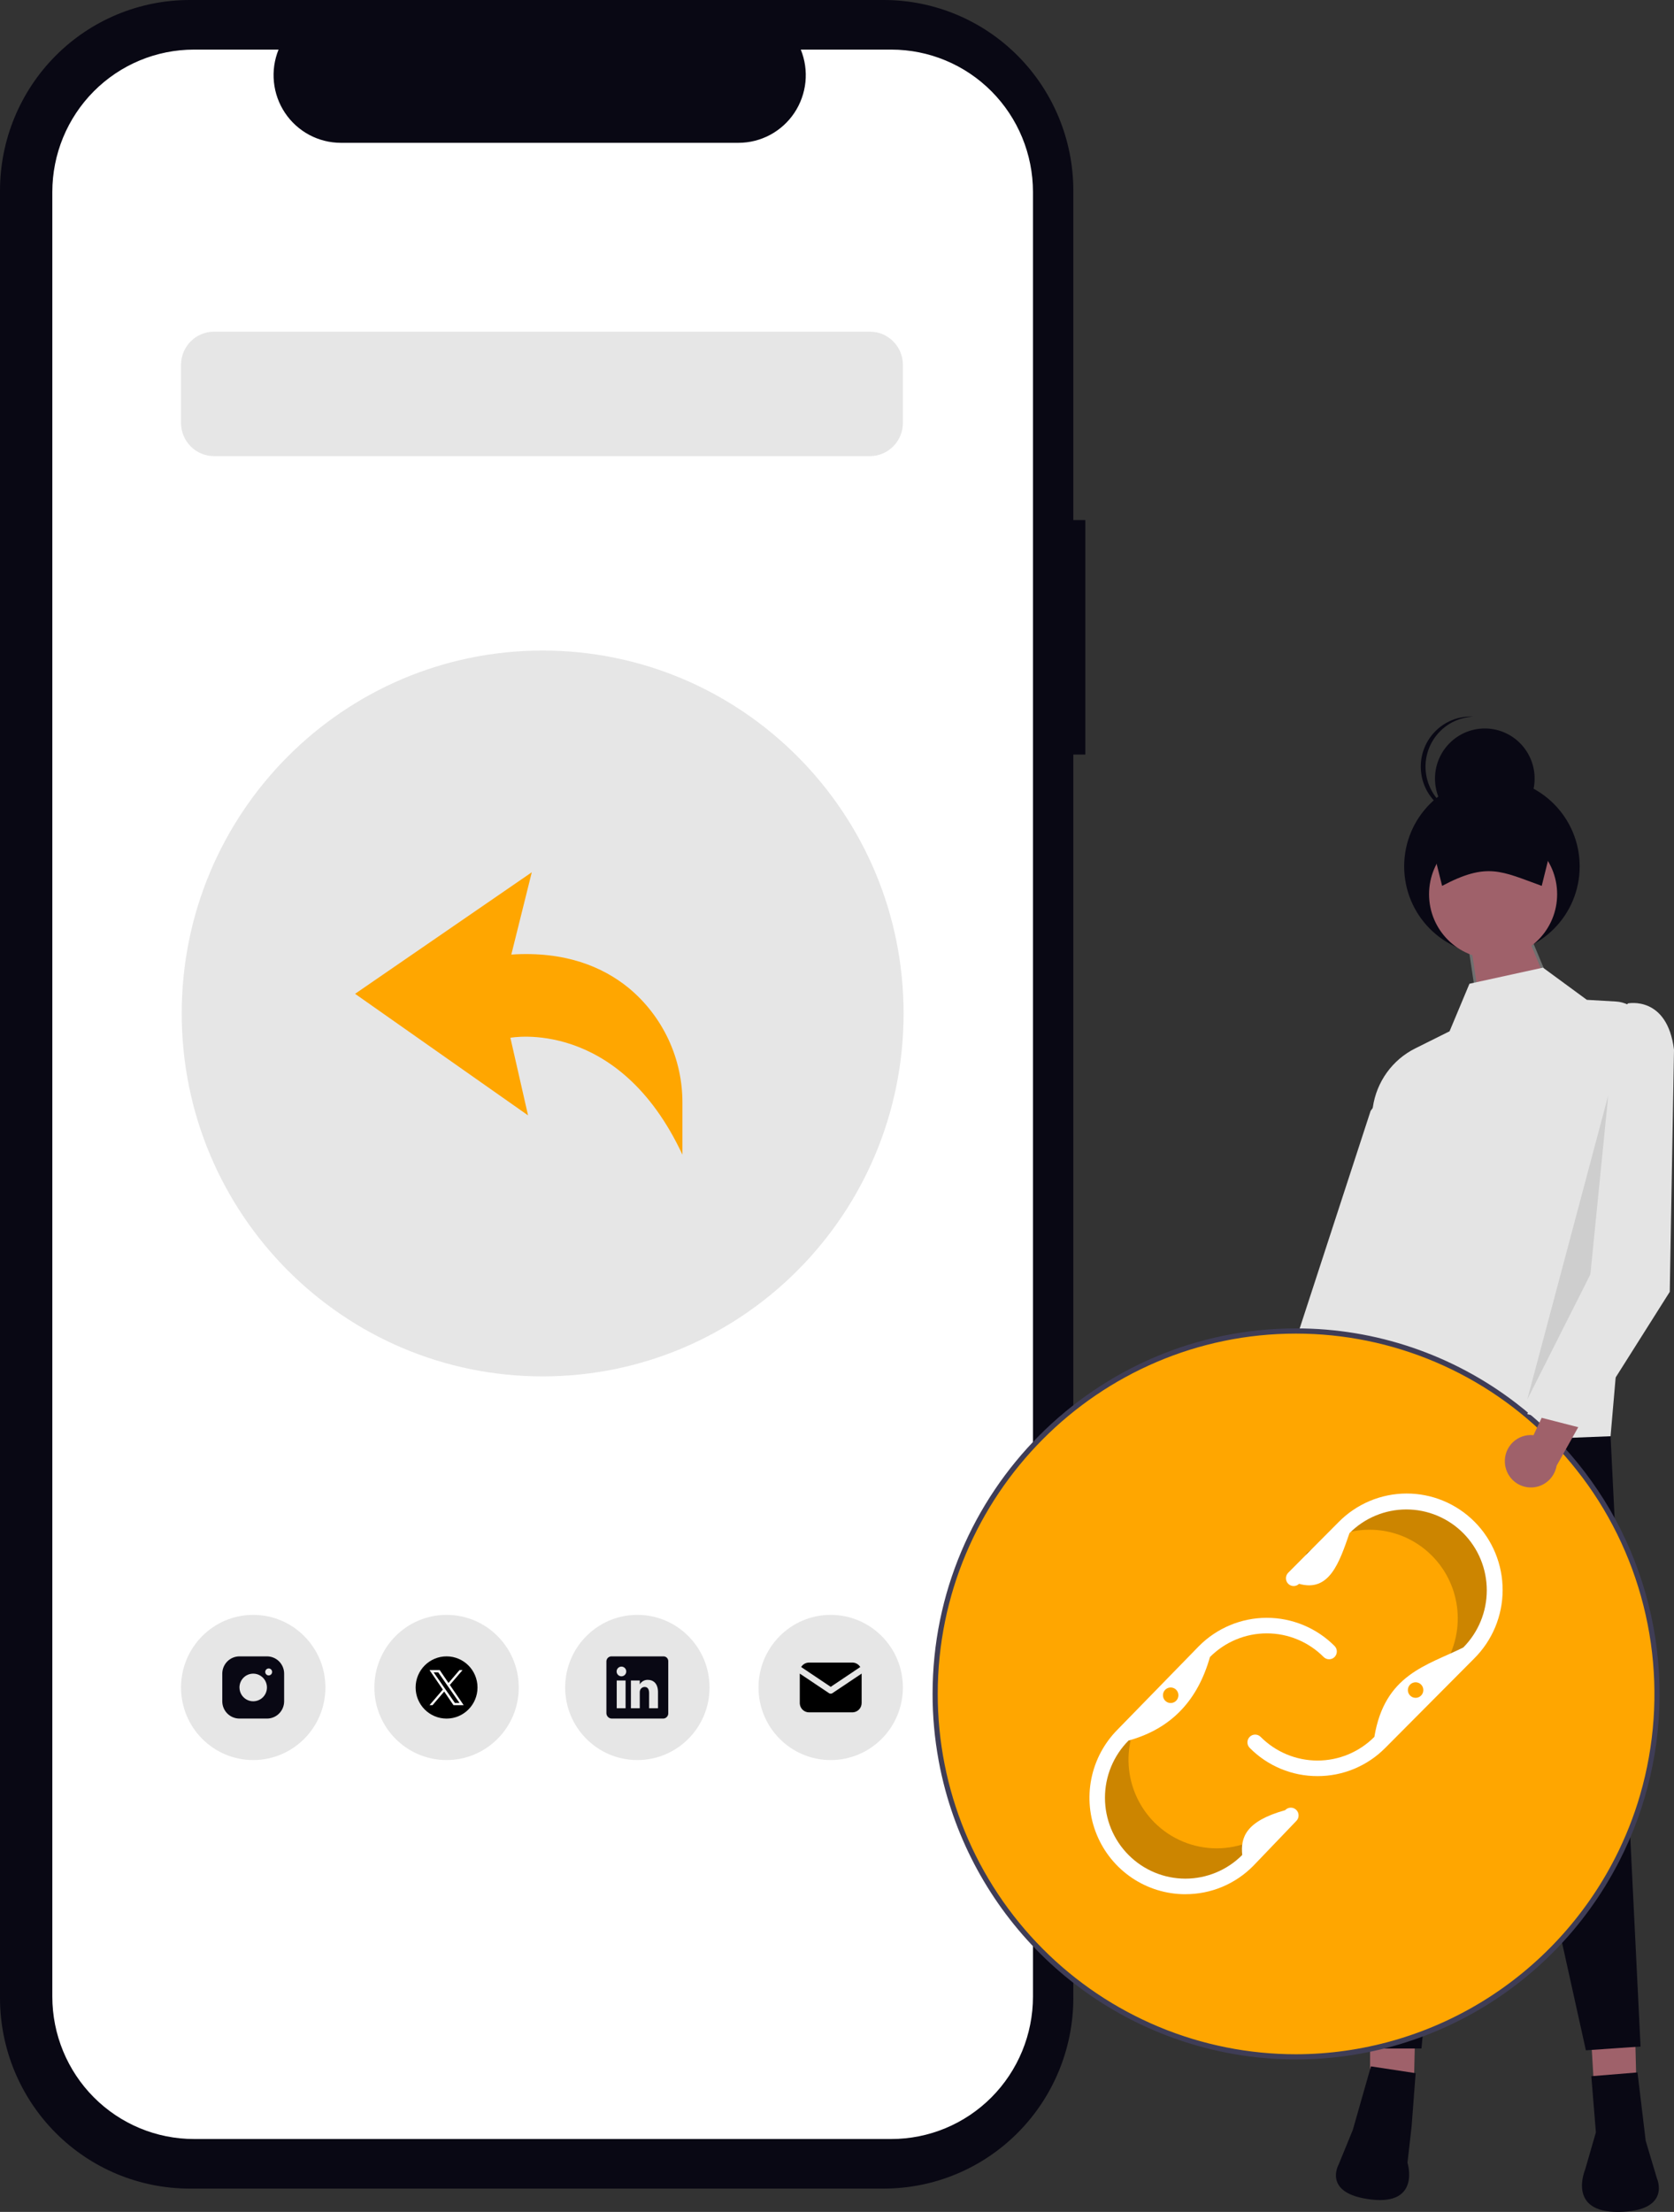 <svg width="106" height="140" viewBox="0 0 106 140" fill="none" xmlns="http://www.w3.org/2000/svg">
<rect x="0" y="0" width="106" height="140" fill="#333333" stroke="none"/>
<g clip-path="url(#clip0_471_1509)">
<path d="M68.723 32.918H67.965V12.067C67.965 8.867 66.7 5.798 64.448 3.534C62.197 1.271 59.143 -3.36473e-10 55.958 0H12.007C8.822 -3.3648e-10 5.768 1.271 3.517 3.534C1.265 5.798 4.61743e-05 8.867 0 12.067V126.456C4.61743e-05 129.656 1.265 132.725 3.517 134.988C5.768 137.252 8.822 138.523 12.007 138.523H55.959C59.143 138.523 62.197 137.252 64.448 134.988C66.7 132.725 67.965 129.656 67.965 126.455V47.76H68.723V32.918Z" fill="#090814"/>
<path d="M56.444 3.14H50.707C50.971 3.79 51.072 4.495 51.001 5.194C50.929 5.892 50.688 6.562 50.299 7.145C49.909 7.728 49.383 8.205 48.766 8.536C48.15 8.866 47.462 9.039 46.763 9.039H21.582C20.884 9.039 20.196 8.866 19.579 8.536C18.963 8.205 18.436 7.728 18.047 7.145C17.657 6.562 17.416 5.892 17.345 5.194C17.273 4.495 17.374 3.79 17.638 3.14H12.28C9.902 3.14 7.621 4.089 5.94 5.779C4.258 7.469 3.313 9.761 3.313 12.152V126.373C3.313 128.763 4.258 131.055 5.94 132.745C7.621 134.435 9.902 135.385 12.28 135.385H56.443C58.821 135.385 61.101 134.435 62.783 132.745C64.464 131.055 65.409 128.763 65.409 126.373V12.152C65.409 9.762 64.464 7.47 62.783 5.78C61.102 4.09 58.822 3.141 56.444 3.14L56.444 3.14Z" fill="white"/>
<path d="M34.362 87.116C46.984 87.116 57.216 76.832 57.216 64.145C57.216 51.459 46.984 41.175 34.362 41.175C21.739 41.175 11.507 51.459 11.507 64.145C11.507 76.832 21.739 87.116 34.362 87.116Z" fill="#E6E6E6"/>
<path d="M55.083 20.993H13.552C12.398 20.993 11.463 21.933 11.463 23.093V26.769C11.463 27.929 12.398 28.869 13.552 28.869H55.083C56.237 28.869 57.172 27.929 57.172 26.769V23.093C57.172 21.933 56.237 20.993 55.083 20.993Z" fill="#E6E6E6"/>
<path d="M16.034 111.4C18.558 111.4 20.605 109.343 20.605 106.806C20.605 104.268 18.558 102.211 16.034 102.211C13.509 102.211 11.463 104.268 11.463 106.806C11.463 109.343 13.509 111.4 16.034 111.4Z" fill="#E6E6E6"/>
<path d="M52.601 111.4C55.126 111.4 57.172 109.343 57.172 106.806C57.172 104.268 55.126 102.211 52.601 102.211C50.077 102.211 48.03 104.268 48.03 106.806C48.03 109.343 50.077 111.4 52.601 111.4Z" fill="#E6E6E6"/>
<path d="M28.277 111.4C30.801 111.4 32.848 109.343 32.848 106.806C32.848 104.268 30.801 102.211 28.277 102.211C25.753 102.211 23.706 104.268 23.706 106.806C23.706 109.343 25.753 111.4 28.277 111.4Z" fill="#E6E6E6"/>
<path d="M40.358 111.4C42.882 111.4 44.929 109.343 44.929 106.806C44.929 104.268 42.882 102.211 40.358 102.211C37.834 102.211 35.787 104.268 35.787 106.806C35.787 109.343 37.834 111.4 40.358 111.4Z" fill="#E6E6E6"/>
<path d="M43.212 73.083V69.84C43.221 68.44 42.919 67.056 42.327 65.789C41.734 64.522 40.868 63.404 39.791 62.517C38.152 61.188 35.778 60.195 32.377 60.417L33.673 55.209L22.484 62.902L33.437 70.596L32.318 65.684C32.318 65.684 39.149 64.383 43.212 73.083Z" fill="#FFA600"/>
<path d="M16.905 104.837C17.193 104.837 17.47 104.952 17.674 105.157C17.878 105.363 17.992 105.641 17.992 105.931V107.68C17.992 107.97 17.878 108.248 17.674 108.453C17.47 108.659 17.193 108.774 16.905 108.774H15.164C14.875 108.774 14.598 108.659 14.394 108.454C14.19 108.249 14.075 107.971 14.075 107.681V105.931C14.075 105.787 14.103 105.645 14.158 105.512C14.213 105.38 14.293 105.259 14.394 105.157C14.495 105.056 14.615 104.975 14.747 104.92C14.879 104.865 15.021 104.837 15.164 104.837H16.905ZM16.034 105.931C15.811 105.931 15.596 106.017 15.434 106.171C15.272 106.326 15.176 106.537 15.165 106.762L15.164 106.805C15.164 106.978 15.215 107.148 15.31 107.291C15.406 107.435 15.542 107.547 15.701 107.614C15.86 107.68 16.035 107.697 16.204 107.663C16.373 107.63 16.528 107.546 16.65 107.424C16.771 107.302 16.854 107.146 16.888 106.976C16.921 106.806 16.904 106.63 16.838 106.471C16.772 106.311 16.661 106.174 16.518 106.078C16.375 105.982 16.206 105.93 16.034 105.93M17.013 105.602C16.96 105.602 16.909 105.622 16.869 105.657C16.829 105.693 16.804 105.742 16.797 105.795L16.796 105.823C16.796 105.879 16.817 105.933 16.855 105.973C16.893 106.014 16.945 106.039 17.001 106.042C17.056 106.045 17.111 106.027 17.154 105.991C17.196 105.955 17.223 105.904 17.23 105.848L17.231 105.82C17.231 105.762 17.208 105.707 17.167 105.666C17.127 105.625 17.071 105.602 17.014 105.602" fill="#090814"/>
<path d="M28.277 108.775C29.359 108.775 30.236 107.893 30.236 106.806C30.236 105.718 29.359 104.837 28.277 104.837C27.195 104.837 26.318 105.718 26.318 106.806C26.318 107.893 27.195 108.775 28.277 108.775Z" fill="black"/>
<path d="M27.75 105.848H27.458L28.805 107.787H29.098L27.75 105.848ZM27.198 105.705H27.842L28.399 106.521L29.098 105.705H29.289L28.484 106.644L29.359 107.924H28.715L28.127 107.062L27.389 107.924H27.198L28.042 106.939L27.198 105.705Z" fill="white"/>
<path d="M42.003 104.837H38.733C38.691 104.835 38.649 104.841 38.61 104.856C38.57 104.87 38.534 104.892 38.502 104.921C38.471 104.949 38.446 104.983 38.428 105.022C38.41 105.06 38.4 105.101 38.398 105.144V108.437C38.401 108.526 38.437 108.61 38.499 108.673C38.561 108.735 38.645 108.772 38.733 108.774H42.002C42.088 108.771 42.169 108.733 42.227 108.67C42.286 108.607 42.318 108.523 42.315 108.437V105.144C42.316 105.103 42.308 105.062 42.293 105.024C42.277 104.986 42.254 104.951 42.225 104.922C42.195 104.894 42.16 104.871 42.122 104.857C42.084 104.842 42.043 104.835 42.002 104.837H42.003ZM39.613 108.119H39.052V106.365H39.613V108.119ZM39.352 106.099H39.348C39.267 106.098 39.19 106.066 39.133 106.008C39.076 105.95 39.044 105.872 39.045 105.791C39.045 105.71 39.077 105.632 39.135 105.575C39.192 105.518 39.269 105.485 39.35 105.485C39.431 105.485 39.508 105.518 39.566 105.575C39.623 105.632 39.655 105.71 39.655 105.791C39.656 105.872 39.624 105.95 39.567 106.008C39.51 106.066 39.433 106.098 39.352 106.099ZM41.665 108.119H41.103V107.16C41.103 106.93 41.022 106.773 40.819 106.773C40.755 106.774 40.693 106.794 40.642 106.831C40.59 106.869 40.551 106.921 40.531 106.982C40.516 107.026 40.509 107.073 40.511 107.12V108.119H39.95V106.365H40.511V106.609C40.562 106.521 40.636 106.447 40.725 106.397C40.814 106.347 40.915 106.322 41.017 106.324C41.386 106.324 41.664 106.568 41.665 107.094V108.119Z" fill="#090814"/>
<path d="M54.56 105.927V107.79C54.56 107.941 54.503 108.086 54.4 108.195C54.297 108.305 54.156 108.371 54.007 108.38L53.972 108.381H51.23C51.08 108.381 50.936 108.323 50.827 108.22C50.718 108.117 50.652 107.975 50.644 107.825L50.643 107.79V105.927L52.493 107.166L52.516 107.179C52.542 107.192 52.572 107.199 52.602 107.199C52.631 107.199 52.661 107.192 52.688 107.179L52.71 107.166L54.56 105.927Z" fill="black"/>
<path d="M53.973 105.23C54.073 105.23 54.172 105.256 54.259 105.305C54.347 105.355 54.421 105.426 54.473 105.511L52.602 106.766L50.73 105.511C50.779 105.431 50.846 105.364 50.926 105.315C51.007 105.267 51.097 105.238 51.191 105.232L51.23 105.23H53.973Z" fill="black"/>
<path d="M98.545 63.402H93.591L93.011 59.562L96.735 59.064L98.545 63.402Z" fill="#9F616A"/>
<path d="M96.68 59.16L93.11 59.637L93.665 63.315H98.413L96.68 59.16ZM96.789 58.969L98.675 63.489H93.516L92.911 59.487L96.789 58.969Z" fill="#707070"/>
<path d="M81.168 97.217C81.374 97.092 81.55 96.924 81.684 96.724C81.817 96.524 81.906 96.296 81.943 96.058C81.98 95.82 81.965 95.576 81.898 95.345C81.832 95.113 81.715 94.899 81.558 94.717L84.448 89.625L81.422 89.822L79.142 94.627C78.856 94.914 78.684 95.297 78.66 95.702C78.636 96.108 78.761 96.508 79.01 96.827C79.26 97.146 79.618 97.362 80.015 97.434C80.413 97.506 80.823 97.429 81.168 97.217L81.168 97.217Z" fill="#9F616A"/>
<path d="M103.636 132.619H100.965L100.468 124.176H103.422L103.636 132.619Z" fill="#9F616A"/>
<path d="M89.516 132.573L86.756 132.407V124.176H89.71L89.516 132.573Z" fill="#9F616A"/>
<path d="M84.563 89.843C84.563 89.843 84.012 97.722 85.096 101.69C86.181 105.657 86.374 129.655 86.374 129.655H90.009L93.158 96.991L100.42 129.771L103.882 129.532L101.984 90.904L84.563 89.843Z" fill="#090814"/>
<path d="M100.481 63.283L97.703 61.245L93.048 62.264L91.788 65.274L89.616 66.356C88.902 66.712 88.285 67.236 87.817 67.885C87.35 68.534 87.046 69.287 86.931 70.079L83.829 91.609L101.983 90.904L104.181 65.547C104.204 65.282 104.174 65.015 104.092 64.762C104.011 64.509 103.88 64.275 103.707 64.074C103.534 63.873 103.322 63.709 103.085 63.591C102.848 63.474 102.59 63.405 102.326 63.39L100.481 63.283Z" fill="#E4E4E4"/>
<path d="M88.467 68.038L86.79 70.31L79.487 92.697L82.911 94.075L88.392 83.643L88.467 68.038Z" fill="#E4E4E4"/>
<path d="M94.471 60.421C97.539 60.421 100.027 57.921 100.027 54.836C100.027 51.752 97.539 49.252 94.471 49.252C91.402 49.252 88.914 51.752 88.914 54.836C88.914 57.921 91.402 60.421 94.471 60.421Z" fill="#090814"/>
<path d="M94.545 60.674C96.784 60.674 98.6 58.849 98.6 56.599C98.6 54.348 96.784 52.523 94.545 52.523C92.306 52.523 90.49 54.348 90.49 56.599C90.49 58.849 92.306 60.674 94.545 60.674Z" fill="#9F616A"/>
<path d="M97.624 56.07C95.042 55.134 94.168 54.559 91.316 56.07L90.265 51.844H98.674L97.624 56.07Z" fill="#090814"/>
<path d="M94.02 52.448C95.762 52.448 97.174 51.029 97.174 49.278C97.174 47.527 95.762 46.108 94.02 46.108C92.278 46.108 90.866 47.527 90.866 49.278C90.866 51.029 92.278 52.448 94.02 52.448Z" fill="#090814"/>
<path d="M90.265 48.523C90.266 47.709 90.578 46.927 91.137 46.338C91.696 45.749 92.46 45.399 93.269 45.361C93.219 45.359 93.169 45.353 93.118 45.353C92.282 45.353 91.48 45.687 90.888 46.282C90.297 46.876 89.965 47.682 89.965 48.523C89.965 49.364 90.297 50.17 90.888 50.764C91.48 51.359 92.282 51.693 93.118 51.693C93.169 51.693 93.219 51.688 93.269 51.685C92.46 51.647 91.697 51.297 91.137 50.709C90.578 50.12 90.266 49.337 90.265 48.523Z" fill="#090814"/>
<path opacity="0.1" d="M101.837 69.327L100.705 80.662L96.71 88.576L101.837 69.327Z" fill="black"/>
<path d="M86.809 130.788L85.663 134.804L84.769 136.99C84.769 136.99 83.697 138.854 86.837 139.216C89.977 139.578 89.123 136.887 89.123 136.887L89.387 134.567L89.641 131.218L86.809 130.788Z" fill="#090814"/>
<path d="M103.689 131.171L104.208 135.5L104.921 137.883C104.921 137.883 105.853 139.945 102.528 140C99.203 140.054 100.372 137.324 100.372 137.324L101.054 134.964L100.765 131.41L103.689 131.171Z" fill="#090814"/>
<path d="M82.071 130.185C94.693 130.185 104.925 119.9 104.925 107.214C104.925 94.528 94.693 84.243 82.071 84.243C69.448 84.243 59.216 94.528 59.216 107.214C59.216 119.9 69.448 130.185 82.071 130.185Z" fill="#FFA600"/>
<path opacity="0.2" d="M80.989 115.344C79.942 116.396 78.522 116.987 77.041 116.987C75.56 116.987 74.14 116.396 73.093 115.344C72.194 114.439 71.628 113.253 71.491 111.981C71.354 110.71 71.653 109.429 72.339 108.351L71.111 109.611C70.064 110.664 69.476 112.091 69.476 113.579C69.476 115.067 70.064 116.494 71.111 117.547C72.158 118.599 73.578 119.19 75.058 119.19C76.539 119.19 77.959 118.599 79.006 117.547L81.728 114.706L81.769 114.53L80.989 115.344Z" fill="black"/>
<path opacity="0.2" d="M83.582 97.795C84.806 96.957 86.311 96.642 87.765 96.919C89.22 97.197 90.505 98.044 91.339 99.274C92.055 100.331 92.391 101.603 92.29 102.878C92.189 104.153 91.657 105.355 90.784 106.285L92.224 105.277C93.448 104.44 94.29 103.148 94.566 101.686C94.842 100.223 94.529 98.711 93.695 97.481C92.862 96.251 91.576 95.404 90.122 95.127C88.667 94.849 87.162 95.164 85.938 96.002L82.737 98.283L82.664 98.449L83.582 97.795Z" fill="black"/>
<path d="M75.059 119.892C73.858 119.892 72.684 119.534 71.685 118.863C70.687 118.192 69.908 117.239 69.449 116.124C68.989 115.009 68.869 113.781 69.103 112.597C69.337 111.413 69.916 110.326 70.765 109.472L75.918 104.188C76.482 103.62 77.152 103.17 77.889 102.863C78.626 102.555 79.415 102.397 80.213 102.397C81.011 102.396 81.801 102.554 82.539 102.861C83.276 103.167 83.946 103.617 84.51 104.184C84.6 104.277 84.651 104.402 84.65 104.531C84.649 104.661 84.598 104.785 84.507 104.877C84.415 104.969 84.292 105.021 84.163 105.021C84.034 105.022 83.909 104.971 83.817 104.88C82.862 103.92 81.567 103.381 80.216 103.381C78.865 103.381 77.57 103.92 76.615 104.88C75.858 107.562 74.222 109.403 71.461 110.165C70.505 111.125 69.968 112.426 69.968 113.784C69.967 115.142 70.503 116.444 71.458 117.404C72.412 118.365 73.707 118.905 75.058 118.906C76.409 118.906 77.705 118.368 78.66 117.408C78.549 116.308 78.87 115.273 81.376 114.573C81.421 114.525 81.474 114.485 81.533 114.458C81.593 114.43 81.657 114.415 81.722 114.413C81.788 114.411 81.853 114.422 81.914 114.445C81.975 114.469 82.031 114.505 82.078 114.55C82.125 114.596 82.163 114.65 82.189 114.711C82.214 114.771 82.228 114.836 82.228 114.902C82.229 114.968 82.216 115.033 82.191 115.094C82.166 115.154 82.129 115.21 82.082 115.256L79.36 118.096C78.797 118.666 78.127 119.119 77.389 119.427C76.651 119.735 75.859 119.892 75.06 119.89L75.059 119.892Z" fill="white"/>
<path d="M83.426 112.416C82.628 112.418 81.838 112.261 81.1 111.954C80.363 111.647 79.694 111.197 79.132 110.628C79.04 110.536 78.988 110.41 78.988 110.28C78.988 110.149 79.04 110.024 79.132 109.932C79.224 109.84 79.348 109.788 79.478 109.788C79.608 109.788 79.733 109.84 79.824 109.932C80.297 110.407 80.859 110.784 81.477 111.042C82.095 111.299 82.757 111.431 83.426 111.431C84.095 111.431 84.757 111.299 85.375 111.042C85.993 110.784 86.554 110.407 87.027 109.932C87.68 105.98 90.341 105.423 92.654 104.277C93.127 103.802 93.502 103.237 93.758 102.616C94.014 101.995 94.145 101.329 94.145 100.657C94.145 99.985 94.014 99.319 93.758 98.698C93.502 98.077 93.127 97.513 92.654 97.037C92.181 96.562 91.619 96.185 91.001 95.928C90.383 95.671 89.721 95.538 89.052 95.538C88.383 95.538 87.721 95.671 87.103 95.928C86.485 96.185 85.924 96.562 85.451 97.038C84.807 98.903 84.176 100.791 82.259 100.245C82.167 100.336 82.043 100.387 81.914 100.386C81.785 100.386 81.661 100.334 81.57 100.242C81.479 100.15 81.427 100.026 81.427 99.896C81.426 99.767 81.476 99.642 81.567 99.549L84.758 96.342C85.321 95.77 85.991 95.315 86.729 95.004C87.467 94.693 88.259 94.532 89.059 94.53C89.859 94.528 90.652 94.684 91.392 94.991C92.132 95.298 92.804 95.749 93.37 96.317C93.936 96.886 94.385 97.562 94.69 98.305C94.995 99.049 95.151 99.846 95.149 100.65C95.147 101.455 94.986 102.251 94.677 102.993C94.367 103.734 93.915 104.408 93.346 104.973L87.72 110.628C87.157 111.197 86.488 111.647 85.751 111.954C85.014 112.261 84.224 112.418 83.426 112.416Z" fill="white"/>
<path d="M101.927 95.523C100.967 93.885 99.812 92.37 98.488 91.013C98.192 90.711 97.887 90.415 97.575 90.128C97.402 89.969 97.227 89.813 97.049 89.661C96.712 89.369 96.364 89.087 96.01 88.814C92.008 85.738 87.108 84.073 82.07 84.079C69.379 84.079 59.052 94.457 59.052 107.214C59.051 108.621 59.178 110.024 59.432 111.408C59.432 111.415 59.434 111.423 59.435 111.431C59.551 112.066 59.695 112.692 59.861 113.308C61.041 117.651 63.456 121.553 66.809 124.537C70.163 127.521 74.311 129.457 78.743 130.107C83.175 130.756 87.699 130.092 91.762 128.196C95.824 126.299 99.247 123.253 101.612 119.429C101.93 118.914 102.23 118.386 102.51 117.844C104.298 114.378 105.182 110.512 105.08 106.608C104.978 102.705 103.893 98.891 101.927 95.523ZM82.07 130.021C79.09 130.022 76.138 129.433 73.385 128.287C70.631 127.141 68.129 125.461 66.022 123.343C63.915 121.225 62.243 118.711 61.103 115.943C59.963 113.176 59.377 110.209 59.378 107.214C59.378 94.638 69.558 84.408 82.07 84.408C85.097 84.409 88.094 85.02 90.883 86.204C93.672 87.388 96.198 89.122 98.31 91.302C98.861 91.867 99.38 92.462 99.867 93.084C100.349 93.692 100.798 94.326 101.214 94.982C102.946 97.717 104.077 100.791 104.533 104C104.989 107.208 104.759 110.478 103.859 113.59C103.658 114.286 103.423 114.967 103.158 115.635C102.893 116.302 102.596 116.96 102.27 117.597C100.361 121.331 97.466 124.465 93.904 126.656C90.341 128.848 86.247 130.011 82.07 130.021Z" fill="#3F3D56"/>
<path d="M74.129 107.79C74.4 107.79 74.619 107.57 74.619 107.298C74.619 107.026 74.4 106.806 74.129 106.806C73.859 106.806 73.64 107.026 73.64 107.298C73.64 107.57 73.859 107.79 74.129 107.79Z" fill="#FFA600"/>
<path d="M89.638 107.462C89.909 107.462 90.128 107.242 90.128 106.97C90.128 106.698 89.909 106.477 89.638 106.477C89.368 106.477 89.148 106.698 89.148 106.97C89.148 107.242 89.368 107.462 89.638 107.462Z" fill="#FFA600"/>
<path d="M95.292 92.594C95.275 92.353 95.311 92.112 95.397 91.887C95.483 91.662 95.618 91.458 95.79 91.291C95.963 91.123 96.17 90.996 96.397 90.918C96.624 90.84 96.865 90.812 97.104 90.838L99.592 85.534L101.169 88.136L98.565 92.773C98.496 93.174 98.283 93.534 97.966 93.787C97.65 94.04 97.253 94.167 96.849 94.145C96.446 94.123 96.064 93.953 95.777 93.667C95.49 93.381 95.318 92.999 95.292 92.594V92.594Z" fill="#9F616A"/>
<path d="M102.056 64.852L103.08 63.509C103.08 63.509 105.576 62.998 106 66.444L105.732 81.763L100.263 90.416L96.711 89.504L101.355 79.225L102.056 64.852Z" fill="#E4E4E4"/>
</g>
<defs>
<clipPath id="clip0_471_1509">
<rect width="106" height="140" fill="white"/>
</clipPath>
</defs>
</svg>
